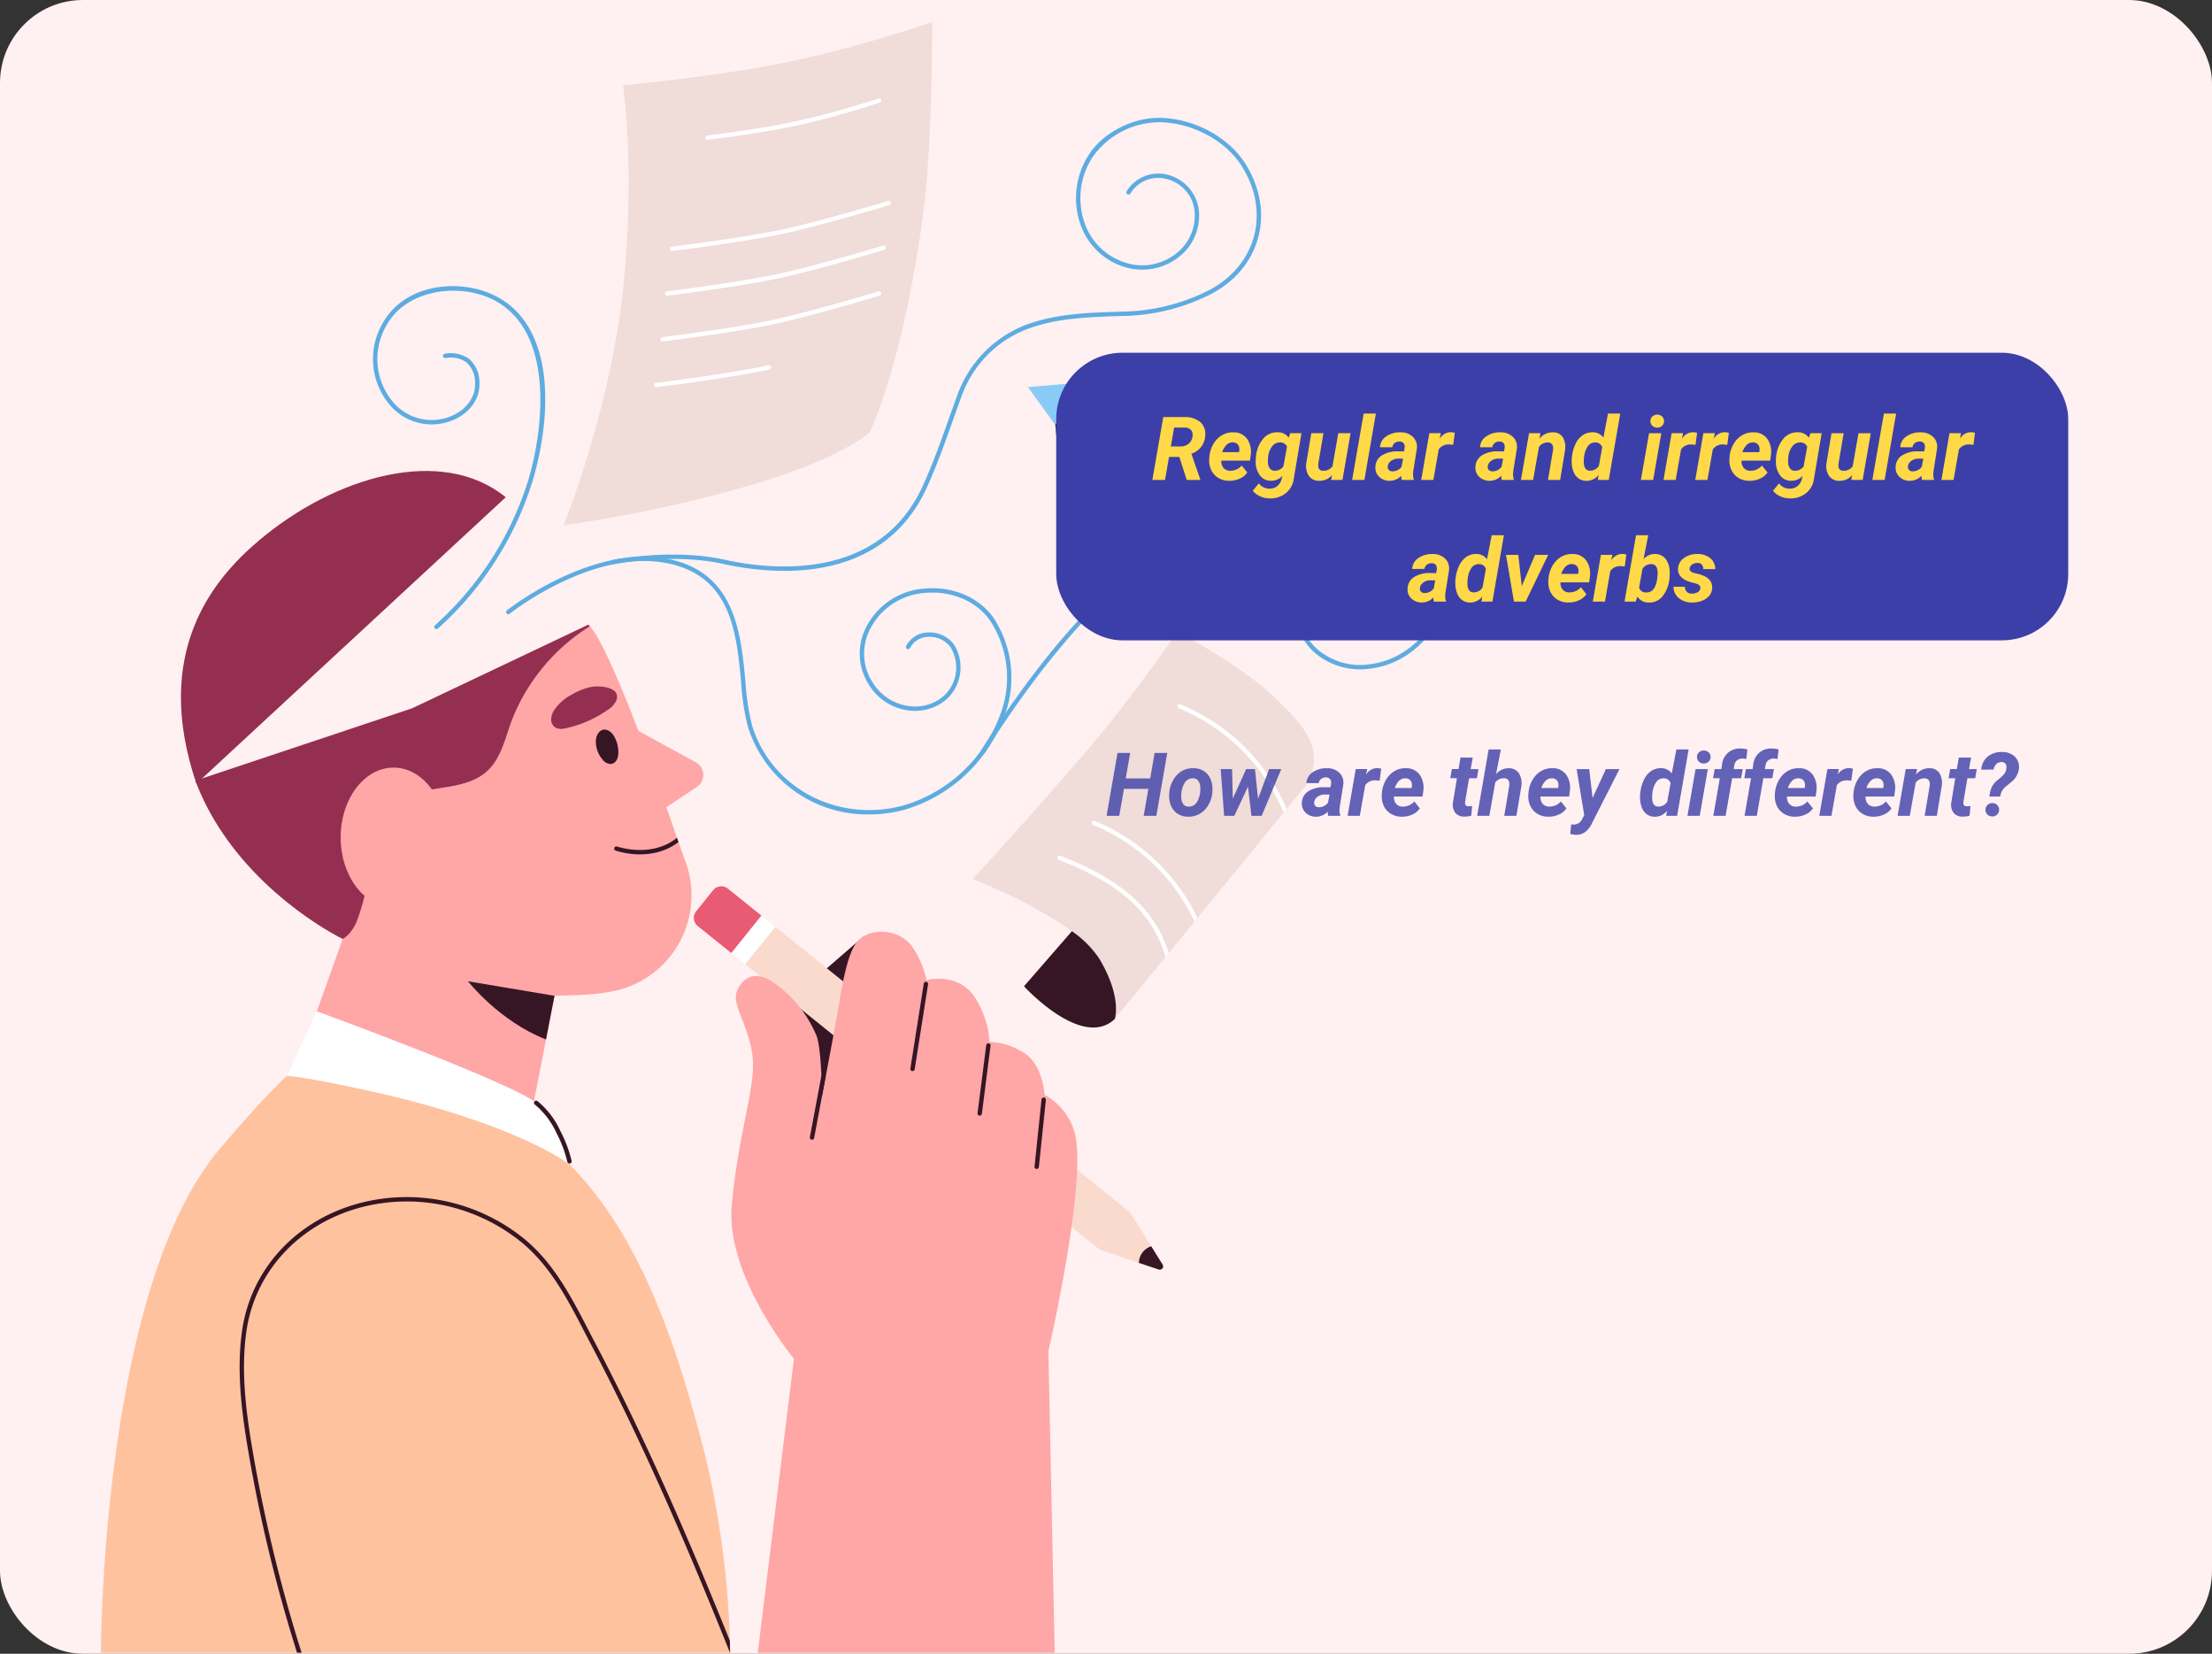 <svg id="_6" data-name="6" xmlns="http://www.w3.org/2000/svg" xmlns:xlink="http://www.w3.org/1999/xlink" width="400" height="299" viewBox="0 0 400 299">
  <rect x="0" y="0" width="400" height="299" fill="#333333" stroke="none"/>
  <defs>
    <clipPath id="clip-path">
      <rect id="Rectángulo_45057" data-name="Rectángulo 45057" width="243.5" height="294.82" fill="none"/>
    </clipPath>
  </defs>
  <g id="Grupo_174484" data-name="Grupo 174484">
    <rect id="Rectángulo_44902" data-name="Rectángulo 44902" width="400" height="299" rx="15" fill="#fff0f1"/>
    <g id="Grupo_174483" data-name="Grupo 174483" transform="translate(18.25 4)">
      <g id="Grupo_174482" data-name="Grupo 174482" clip-path="url(#clip-path)">
        <path id="Trazado_180597" data-name="Trazado 180597" d="M35.08,130.242c-8.244,6.964-19.379,20.167-11.3,43.964l55.933-51.787c-11.526-9.388-30.8-3.86-44.634,7.823" transform="translate(-6.51 -36.517)" fill="#942f51"/>
        <path id="Trazado_180598" data-name="Trazado 180598" d="M102.249,224.239c-3.771.757-7.779.7-11.639.871-3.943.172-7.527.617-11.439.309-1.17-.092-11.363-.172-11.585-.867l-2.867-8.708a37.755,37.755,0,0,1-10.185-2.018c-.244-.079-.488-.165-.725-.252A37.879,37.879,0,0,1,31.09,190.61l66.682-32.635a2.342,2.342,0,0,1,.283.276c4.359,4.7,15.372,37.128,15.372,37.128l.394,1.112.268.772,1.112,3.146.221.591a17.658,17.658,0,0,1-13.173,23.239" transform="translate(-9.648 -49.026)" fill="#ffa6a6"/>
        <path id="Trazado_180599" data-name="Trazado 180599" d="M135.6,183.2l13.613,7.448a2.6,2.6,0,0,1,.19,4.448l-8.371,5.555a.959.959,0,0,1-1.439-.491l-5.361-15.811a.959.959,0,0,1,1.369-1.15" transform="translate(-41.64 -56.818)" fill="#ffa6a6"/>
        <path id="Trazado_180600" data-name="Trazado 180600" d="M96.783,236.033l-.614,3.146-.26,1.332-1.277,6.559-4.415,22.6-44.633-6.393L57.873,228.9l.434-1.214,4.422-12.361,3.508-9.8.741-2.081.725.788Z" transform="translate(-14.146 -63.137)" fill="#ffa6a6"/>
        <path id="Trazado_180601" data-name="Trazado 180601" d="M113.774,379.244H0S0,313.557,21.442,288.2c11.95-14.134,15.608-16.16,15.608-16.16s25.226,1.285,42.568,14.441,24.595,37.846,29.38,55.976a163.936,163.936,0,0,1,4.738,34.614c.039,1.4.039,2.176.039,2.176" transform="translate(0 -84.424)" fill="#ffc29e"/>
        <path id="Trazado_180602" data-name="Trazado 180602" d="M125.062,390.414h-.016c-7.481-18.643-15.664-37.775-25.249-55.969l-1.159-2.223c-3.09-5.96-6.29-12.116-11.73-16.373a32.96,32.96,0,0,0-19.447-7.023c-15.261-.355-27.819,9.491-29.853,23.4-.961,6.606-.2,13.346.686,19.069a273.24,273.24,0,0,0,9.286,39.115h-.828a272.638,272.638,0,0,1-9.239-39c-.891-5.778-1.663-12.6-.686-19.3,2.089-14.308,14.946-24.445,30.649-24.075a33.766,33.766,0,0,1,19.92,7.189c5.573,4.367,8.813,10.6,11.943,16.633.378.741.764,1.482,1.15,2.215,9.286,17.618,17.24,36.1,24.532,54.163.039,1.4.039,2.176.039,2.176" transform="translate(-11.288 -95.594)" fill="#361524"/>
        <path id="Trazado_180603" data-name="Trazado 180603" d="M54.146,259.3s36.528,13.352,39.944,16.784S99.86,287,99.86,287s-9.453-7.439-36.514-13.364c-12.75-2.792-14.587-2.614-14.587-2.614Z" transform="translate(-15.132 -80.471)" fill="#fff"/>
        <path id="Trazado_180604" data-name="Trazado 180604" d="M95.806,157.975,63.961,173.083l-39.2,13.09c7.263,19.293,26.653,28.613,26.653,28.613a4.824,4.824,0,0,0,1.158-.961,7.807,7.807,0,0,0,1.4-2.3,37.8,37.8,0,0,0,2.295-10.31c.015-.119.031-.229.039-.348.362-3.579,1.048-6.889,3.468-9.452a9.59,9.59,0,0,1,1.308-1.183c.055-.039.1-.079.158-.11,2.7-1.986,5.991-2.3,9.207-2.837,2.917-.489,5.889-1.286,7.852-3.658,2.057-2.483,2.657-5.786,3.815-8.71a35.2,35.2,0,0,1,13.977-16.665,2.406,2.406,0,0,0-.284-.277" transform="translate(-7.683 -49.026)" fill="#942f51"/>
        <path id="Trazado_180605" data-name="Trazado 180605" d="M81.978,208.051c0,6.97-4.279,12.621-9.558,12.621s-9.558-5.651-9.558-12.621,4.279-12.621,9.558-12.621,9.558,5.651,9.558,12.621" transform="translate(-19.509 -60.65)" fill="#ffa6a6"/>
        <path id="Trazado_180606" data-name="Trazado 180606" d="M118.873,181.631a2.579,2.579,0,0,0,1.717.1,20.615,20.615,0,0,0,7.591-3.273,3.947,3.947,0,0,0,1.655-1.757c.908-2.486-3.046-2.728-4.519-2.459a11.259,11.259,0,0,0-3.482,1.359,8.708,8.708,0,0,0-3.243,2.84,3.182,3.182,0,0,0-.539,1.684,1.987,1.987,0,0,0,.018.239,1.688,1.688,0,0,0,.8,1.262" transform="translate(-36.636 -54.049)" fill="#942f51"/>
        <path id="Trazado_180607" data-name="Trazado 180607" d="M130,189.109a4.955,4.955,0,0,1-.219-1.224,2.881,2.881,0,0,1,.339-1.635c.792-1.31,2.2-.8,2.866.288a5.756,5.756,0,0,1,.853,3.086,2.835,2.835,0,0,1-.27,1.28,1.426,1.426,0,0,1-1.006.777,1.866,1.866,0,0,1-1.57-.781,5.008,5.008,0,0,1-.994-1.79" transform="translate(-40.274 -57.559)" fill="#361524"/>
        <path id="Trazado_180608" data-name="Trazado 180608" d="M146.209,214.6c-3.035,2.365-7.323,2.783-11.344,1.561-.489-.142-.276-.906.2-.757,3.847,1.159,8.017.781,10.87-1.577Z" transform="translate(-41.768 -66.358)" fill="#361524"/>
        <path id="Trazado_180609" data-name="Trazado 180609" d="M111.893,254.077l-.26,1.332-1.277,6.558c-8.466-3.294-14.1-10.515-14.1-10.515Z" transform="translate(-29.871 -78.036)" fill="#361524"/>
        <path id="Trazado_180610" data-name="Trazado 180610" d="M192.69,239.777l-7.674,6.644-8.308,7.475,5.961,15.876s6.568-.868,9.624-2.418,10.625-18.888,9.744-19.413-9.347-8.164-9.347-8.164" transform="translate(-54.84 -74.413)" fill="#361524"/>
        <rect id="Rectángulo_45055" data-name="Rectángulo 45055" width="8.687" height="82.352" transform="matrix(0.627, -0.779, 0.779, 0.627, 116.495, 170.323)" fill="#fadacd"/>
        <path id="Trazado_180611" data-name="Trazado 180611" d="M272.585,322.36l-3.588-1.2-7.047-2.368.632-6.053,4.81-.715,3.832,6.141,2.061,3.312a.6.6,0,0,1-.7.884" transform="translate(-81.294 -96.833)" fill="#fadacd"/>
        <path id="Trazado_180612" data-name="Trazado 180612" d="M275.756,325.124l-3.588-1.2a3.182,3.182,0,0,1,2.227-3l2.061,3.312a.6.6,0,0,1-.7.884" transform="translate(-84.465 -99.597)" fill="#361524"/>
        <rect id="Rectángulo_45056" data-name="Rectángulo 45056" width="8.687" height="3.225" transform="matrix(0.627, -0.779, 0.779, 0.627, 113.982, 168.303)" fill="#fff"/>
        <path id="Trazado_180613" data-name="Trazado 180613" d="M158.945,227.262l-3.057,3.8a1.9,1.9,0,0,0,.29,2.679l6.053,4.871,5.446-6.768-6.052-4.87a1.9,1.9,0,0,0-2.679.29" transform="translate(-48.247 -70.308)" fill="#e95a73"/>
        <path id="Trazado_180614" data-name="Trazado 180614" d="M177.426,320.283s-13.275-15.55-12.041-28.877,4.414-21.395,3.749-26.846-3.706-9.233-2.884-11.546,2.906-4.01,6.1-2.15a22.007,22.007,0,0,1,8.352,10c1.452,3.872.964,21.69.964,21.69l19.955,32.519Z" transform="translate(-51.3 -77.607)" fill="#ffa6a6"/>
        <path id="Trazado_180615" data-name="Trazado 180615" d="M186.965,273.629s2.828-14.856,3.671-19.5,1.723-11.977,4.023-14.181c2.428-2.325,7.431-1.951,9.725,1.318a17.434,17.434,0,0,1,2.528,5.95s5.328-1.484,8.461,2.723a16.41,16.41,0,0,1,2.912,8.436,12.515,12.515,0,0,1,6.817,2.381c2.863,2.312,3.152,7.2,3.152,7.2a11.125,11.125,0,0,1,5.685,8.026c1.563,10.5-5.419,40.129-5.419,40.129l-27.259,5.006-15.634-35.133Z" transform="translate(-57.608 -74.006)" fill="#ffa6a6"/>
        <path id="Trazado_180616" data-name="Trazado 180616" d="M225.924,396.969l-1.432-67.819-42.136,4.42-3.222,7.3-6.911,56.1Z" transform="translate(-53.448 -102.149)" fill="#ffa6a6"/>
        <path id="Trazado_180617" data-name="Trazado 180617" d="M186.276,287.657a.4.4,0,0,1-.07-.006.4.4,0,0,1-.319-.457l2.072-11.03a.394.394,0,0,1,.776.139l-2.072,11.03a.393.393,0,0,1-.387.325" transform="translate(-57.686 -85.604)" fill="#361524"/>
        <path id="Trazado_180618" data-name="Trazado 180618" d="M212.629,267.722a.38.38,0,0,1-.062,0,.4.4,0,0,1-.328-.451l2.423-15.366a.4.4,0,0,1,.451-.328.4.4,0,0,1,.328.451l-2.423,15.367a.4.4,0,0,1-.389.332" transform="translate(-65.865 -78.072)" fill="#361524"/>
        <path id="Trazado_180619" data-name="Trazado 180619" d="M230.248,280.782l-.051,0a.4.4,0,0,1-.341-.441l1.567-12.282a.394.394,0,0,1,.782.1l-1.567,12.282a.394.394,0,0,1-.39.344" transform="translate(-71.333 -83.082)" fill="#361524"/>
        <path id="Trazado_180620" data-name="Trazado 180620" d="M245.192,294.828l-.041,0a.394.394,0,0,1-.351-.433l1.262-12.127a.4.4,0,0,1,.433-.351.4.4,0,0,1,.351.433l-1.263,12.127a.394.394,0,0,1-.391.353" transform="translate(-75.971 -87.489)" fill="#361524"/>
        <path id="Trazado_180621" data-name="Trazado 180621" d="M297.193,89.012l-36.986,27-3.681-5.061-7.355,2.041-1.134-12.5-4.976-6.883Z" transform="translate(-75.432 -27.624)" fill="#88cbf7"/>
        <path id="Trazado_180622" data-name="Trazado 180622" d="M258.764,116.116l-7.355,2.041-1.133-12.5Z" transform="translate(-77.671 -32.79)" fill="#361524"/>
        <path id="Trazado_180623" data-name="Trazado 180623" d="M250.671,100.944a.394.394,0,0,1-.089-.778L297.7,89.212a.394.394,0,1,1,.179.768L250.76,100.934a.407.407,0,0,1-.09.01" transform="translate(-77.671 -27.683)" fill="#361524"/>
        <path id="Trazado_180624" data-name="Trazado 180624" d="M252.838,233.555l-10.8,12.416s10.5,11.528,16.417,5.912a11.1,11.1,0,0,0,1.177-3.317c.717-6.17-1.768-17.672-1.768-17.672Z" transform="translate(-75.114 -71.656)" fill="#361524"/>
        <path id="Trazado_180625" data-name="Trazado 180625" d="M288.875,187.529l-3.508,4.281-.552.686-15.584,19.037-.536.67-4.643,5.668-.591.725-9.168,11.2a.126.126,0,0,1,.008-.031c.119-.37,1.159-4.281-2.869-10.95a18.668,18.668,0,0,0-4.9-4.879c-7.008-5.163-17.9-9.459-17.9-9.459s9.247-10,20.835-23.452c7.875-9.128,16.184-21.284,16.184-21.284s12.3,6.7,17.619,12.021c3.595,3.595,9.853,8.766,5.612,15.766" transform="translate(-70.952 -49.574)" fill="#f0dcd8"/>
        <path id="Trazado_180626" data-name="Trazado 180626" d="M270.923,236.1l-.591.725a22.931,22.931,0,0,0-2.491-5.6c-3.768-6-10.4-9.475-16.806-11.95-.473-.181-.268-.946.2-.765,6.614,2.555,13.4,6.133,17.279,12.313a22.81,22.81,0,0,1,2.4,5.274" transform="translate(-77.823 -67.805)" fill="#fff"/>
        <path id="Trazado_180627" data-name="Trazado 180627" d="M278.907,226.925l-.537.67a34.676,34.676,0,0,0-18.3-17.461c-.465-.189-.26-.954.213-.765a35.558,35.558,0,0,1,18.628,17.555" transform="translate(-80.628 -64.967)" fill="#fff"/>
        <path id="Trazado_180628" data-name="Trazado 180628" d="M302.026,197.717l-.552.686a34.69,34.69,0,0,0-18.911-18.832c-.457-.2-.252-.954.212-.765a35.576,35.576,0,0,1,19.251,18.911" transform="translate(-87.611 -55.481)" fill="#fff"/>
        <path id="Trazado_180629" data-name="Trazado 180629" d="M121.35,90.949s8.451-20.962,10.73-42.666c2.277-21.678,0-36.853,0-36.853S151.3,9.657,164.312,6.7A239.839,239.839,0,0,0,187.961,0s.112,21.37-1.577,34.291C182.8,61.684,176.662,74.2,176.662,74.2s-5.8,5.238-23.78,10.149a239.8,239.8,0,0,1-31.532,6.6" transform="translate(-37.66)" fill="#f0dcd8"/>
        <path id="Trazado_180630" data-name="Trazado 180630" d="M158.891,27.491a.394.394,0,0,1-.045-.786c.091-.01,9.13-1.067,16.253-2.621s14.6-4.037,14.675-4.062a.394.394,0,1,1,.249.748c-.075.025-7.592,2.521-14.756,4.084s-16.239,2.623-16.33,2.634a.347.347,0,0,1-.046,0" transform="translate(-49.188 -6.208)" fill="#fff"/>
        <path id="Trazado_180631" data-name="Trazado 180631" d="M149.618,55.928a.394.394,0,0,1-.048-.785c.132-.017,13.226-1.641,20.35-3.2s18.621-5.033,18.735-5.068a.394.394,0,0,1,.23.754c-.117.035-11.638,3.522-18.8,5.083s-20.29,3.191-20.422,3.208a.388.388,0,0,1-.049,0" transform="translate(-46.31 -14.543)" fill="#fff"/>
        <path id="Trazado_180632" data-name="Trazado 180632" d="M148.259,67.643a.394.394,0,0,1-.048-.785c.132-.017,13.226-1.641,20.35-3.2S187.183,58.63,187.3,58.6a.394.394,0,0,1,.23.754c-.116.035-11.637,3.522-18.8,5.083s-20.29,3.191-20.422,3.208a.416.416,0,0,1-.05,0" transform="translate(-45.889 -18.179)" fill="#fff"/>
        <path id="Trazado_180633" data-name="Trazado 180633" d="M147.081,79.645a.394.394,0,0,1-.048-.785c.132-.017,13.225-1.641,20.349-3.2S186,70.632,186.119,70.6a.394.394,0,0,1,.229.754c-.116.035-11.639,3.522-18.8,5.083s-20.289,3.191-20.421,3.208a.4.4,0,0,1-.049,0" transform="translate(-45.523 -21.904)" fill="#fff"/>
        <path id="Trazado_180634" data-name="Trazado 180634" d="M145.41,93.932a.394.394,0,0,1-.048-.785c.132-.017,13.226-1.641,20.35-3.2a.394.394,0,0,1,.168.77c-7.161,1.563-20.29,3.191-20.422,3.208a.4.4,0,0,1-.049,0" transform="translate(-45.004 -27.913)" fill="#fff"/>
        <path id="Trazado_180635" data-name="Trazado 180635" d="M119.963,294.109a.4.4,0,0,1-.389-.328,22.176,22.176,0,0,0-1.958-5.19,14.522,14.522,0,0,0-3.915-5.149.394.394,0,0,1,.458-.641,15.006,15.006,0,0,1,4.166,5.445,22.457,22.457,0,0,1,2.027,5.4.394.394,0,0,1-.323.454.361.361,0,0,1-.066.006" transform="translate(-35.235 -87.742)" fill="#361524"/>
        <path id="Trazado_180636" data-name="Trazado 180636" d="M82.83,131.211a.394.394,0,0,1-.264-.687,58.511,58.511,0,0,0,16.857-26.207c3.013-10.1,4.79-28.468-7.661-33.233-5.932-2.27-14.464-.967-17.9,5.1a12.049,12.049,0,0,0,1.632,14.556,9.163,9.163,0,0,0,10.172,1.9c2.656-1.183,4.241-3.434,4.135-5.873a4.823,4.823,0,0,0-1.6-3.812,5.018,5.018,0,0,0-3.7-.746.394.394,0,1,1-.165-.77,5.756,5.756,0,0,1,4.348.893,5.567,5.567,0,0,1,1.909,4.4c.119,2.77-1.644,5.309-4.6,6.627A9.948,9.948,0,0,1,74.941,91.3,12.835,12.835,0,0,1,73.175,75.79c3.692-6.514,12.494-7.884,18.868-5.443,12.146,4.648,11.975,21.326,8.136,34.195a59.306,59.306,0,0,1-17.085,26.567.4.4,0,0,1-.264.1" transform="translate(-22.149 -21.48)" fill="#5dace1"/>
        <path id="Trazado_180637" data-name="Trazado 180637" d="M171.863,186.735a22.621,22.621,0,0,1-21.885-15.824,43.232,43.232,0,0,1-1.239-8.111c-.808-8.586-1.722-18.317-11.961-21.147-13.9-3.841-29.73,8.669-29.887,8.8a.394.394,0,0,1-.493-.615c.161-.129,16.308-12.89,30.59-8.941,10.764,2.975,11.746,13.431,12.536,21.833a42.818,42.818,0,0,0,1.208,7.953c3.512,11.4,15.629,17.716,27.588,14.372a26.683,26.683,0,0,0,17.05-15.779,18.884,18.884,0,0,0-1.4-17.271c-2.353-3.7-7.066-5.79-12.031-5.31a12.014,12.014,0,0,0-10.327,7.536,9.627,9.627,0,0,0,.97,8.737,9.084,9.084,0,0,0,7.249,4.246c.239.01.482.011.724,0a7.756,7.756,0,0,0,5.046-2.1,7.007,7.007,0,0,0,.941-8.709,4.772,4.772,0,0,0-4.11-1.766,3.733,3.733,0,0,0-3.141,2,.394.394,0,0,1-.7-.362,4.523,4.523,0,0,1,3.782-2.429,5.57,5.57,0,0,1,4.808,2.089,7.831,7.831,0,0,1-1.031,9.736A8.552,8.552,0,0,1,180.587,168c-.265.011-.53.011-.792,0a9.862,9.862,0,0,1-7.875-4.6,10.423,10.423,0,0,1-1.043-9.455,12.792,12.792,0,0,1,10.986-8.033c5.25-.506,10.261,1.721,12.771,5.672a19.655,19.655,0,0,1,1.472,17.977,27.5,27.5,0,0,1-17.574,16.256,24.733,24.733,0,0,1-6.669.924" transform="translate(-32.973 -43.49)" fill="#5dace1"/>
        <path id="Trazado_180638" data-name="Trazado 180638" d="M231.14,170.282a.393.393,0,0,1-.338-.6c.09-.15,9.136-15.115,20.033-26.059,10.793-10.838,24.422-21.813,43.542-21,9.626.4,19.754,5.452,20.682,15.818.688,7.681-5.685,15.364-13.637,16.441a12.645,12.645,0,0,1-10.63-3.107c-3.972-3.847-4.6-10.255-1.392-14.286,2.165-2.723,6.412-5.36,10.619-4.712a7.12,7.12,0,0,1,6.133,7.379,5.6,5.6,0,0,1-4.73,5.487c-1.876.273-4.239-.568-4.937-2.453a.394.394,0,1,1,.739-.274c.552,1.491,2.552,2.17,4.084,1.947a4.822,4.822,0,0,0,4.055-4.737,6.341,6.341,0,0,0-5.465-6.57c-3.9-.6-7.855,1.873-9.882,4.423-2.959,3.723-2.366,9.657,1.323,13.229a11.869,11.869,0,0,0,9.976,2.892c7.555-1.024,13.61-8.309,12.959-15.59-.886-9.891-10.648-14.712-19.929-15.1-18.864-.8-32.281,10.058-42.951,20.774-10.828,10.874-19.826,25.759-19.916,25.908a.4.4,0,0,1-.338.191" transform="translate(-71.609 -38.041)" fill="#5dace1"/>
        <path id="Trazado_180639" data-name="Trazado 180639" d="M165.134,107a51.419,51.419,0,0,1-10.934-1.239c-9.268-2.057-19.676-.02-19.781,0a.394.394,0,0,1-.154-.773c.106-.021,10.677-2.09,20.106,0,8.175,1.814,28.042,4.117,35.947-13.633,1.84-4.13,3.078-7.619,4.389-11.314.539-1.519,1.1-3.094,1.727-4.8A21.307,21.307,0,0,1,208.59,62.623c5.4-2.09,11.259-2.286,16.919-2.475l.526-.017a35.7,35.7,0,0,0,16.157-4c7.6-4.123,10.413-12.408,6.847-20.147a18.732,18.732,0,0,0-1.209-2.219c-2.934-4.588-8.852-7.754-14.724-7.872a14.819,14.819,0,0,0-12.321,6.462,13.6,13.6,0,0,0-1.07,12.445,11.423,11.423,0,0,0,8.2,6.765,9.916,9.916,0,0,0,8.066-1.917,8.632,8.632,0,0,0,3.384-6.6,6.679,6.679,0,0,0-4.711-6.784,5.894,5.894,0,0,0-6.928,2.519.394.394,0,0,1-.663-.427,6.726,6.726,0,0,1,7.826-2.845,7.538,7.538,0,0,1,5.265,7.562,9.409,9.409,0,0,1-3.686,7.194,10.713,10.713,0,0,1-8.716,2.069,12.2,12.2,0,0,1-8.766-7.226,14.392,14.392,0,0,1,1.121-13.167c2.443-4,7.769-6.843,12.745-6.843.089,0,.177,0,.265,0,6.125.125,12.3,3.434,15.373,8.237a19.453,19.453,0,0,1,1.261,2.313c3.748,8.134.793,16.84-7.187,21.17a36.442,36.442,0,0,1-16.507,4.1l-.526.017c-5.6.188-11.381.381-16.661,2.423a20.249,20.249,0,0,0-11.7,12.157c-.628,1.7-1.186,3.272-1.723,4.788-1.317,3.708-2.559,7.212-4.411,11.371C185.505,104.1,174.344,107,165.134,107" transform="translate(-41.569 -7.789)" fill="#5dace1"/>
      </g>
    </g>
  </g>
  <g id="Grupo_174486" data-name="Grupo 174486" transform="translate(191 63.773)">
    <path id="Trazado_180961" data-name="Trazado 180961" d="M15.105,17H12.816l.844-4.875H9.246L8.395,17H6.105L8.082,5.625h2.289l-.8,4.609h4.422l.8-4.609h2.289Zm6.742-8.609a3.39,3.39,0,0,1,1.926.574A3.234,3.234,0,0,1,24.961,10.5a4.762,4.762,0,0,1,.27,2.176,5.143,5.143,0,0,1-1.4,3.262,3.96,3.96,0,0,1-3.02,1.215A3.38,3.38,0,0,1,18.9,16.59a3.222,3.222,0,0,1-1.187-1.527,4.657,4.657,0,0,1-.273-2.156,5.3,5.3,0,0,1,1.422-3.328A3.878,3.878,0,0,1,21.848,8.391Zm-2.227,5.315a1.95,1.95,0,0,0,.352,1.182,1.168,1.168,0,0,0,.945.449,1.712,1.712,0,0,0,1.594-.932,4.647,4.647,0,0,0,.539-2.531,2.122,2.122,0,0,0-.363-1.2,1.149,1.149,0,0,0-.949-.464,1.715,1.715,0,0,0-1.574.924A4.6,4.6,0,0,0,19.621,13.706Zm13.875.216L35.5,8.547h2.2L34.145,17H32.3l-.625-5.289L29.207,17H27.363l-.625-8.453H28.8l.133,5.32,2.414-5.32h1.594ZM46.184,17a2.281,2.281,0,0,1-.086-.766,2.863,2.863,0,0,1-2.156.922,2.594,2.594,0,0,1-1.84-.723,2.186,2.186,0,0,1-.684-1.746,2.527,2.527,0,0,1,1.16-2.121,5.266,5.266,0,0,1,2.965-.738l1.031.016.109-.508a1.764,1.764,0,0,0,.023-.492.846.846,0,0,0-.277-.574.955.955,0,0,0-.629-.215,1.345,1.345,0,0,0-.875.254,1.231,1.231,0,0,0-.461.777l-2.211.008a2.457,2.457,0,0,1,1.113-1.965,4.312,4.312,0,0,1,2.613-.738,3.117,3.117,0,0,1,2.25.855,2.5,2.5,0,0,1,.68,2.121l-.648,4.047-.039.5a2.412,2.412,0,0,0,.133.938L48.348,17Zm-1.7-1.555a2.017,2.017,0,0,0,1.664-.828l.273-1.461-.766-.008a2.139,2.139,0,0,0-1.758.742,1.292,1.292,0,0,0-.242.633.75.75,0,0,0,.176.668A.891.891,0,0,0,44.488,15.445ZM55.48,10.664a4.548,4.548,0,0,0-.742-.078,2.136,2.136,0,0,0-1.867.883L51.895,17h-2.2L51.16,8.547l2.07-.008-.2,1.031A2.325,2.325,0,0,1,55,8.375a3.214,3.214,0,0,1,.766.109Zm3.969,6.492a3.677,3.677,0,0,1-1.965-.543,3.292,3.292,0,0,1-1.277-1.469,4.093,4.093,0,0,1-.328-2.059l.023-.312a5.465,5.465,0,0,1,.719-2.266,4.341,4.341,0,0,1,1.547-1.59,3.827,3.827,0,0,1,2.094-.527,2.924,2.924,0,0,1,2.473,1.2,4.117,4.117,0,0,1,.637,2.962l-.125.962h-5.18a1.814,1.814,0,0,0,.4,1.313,1.521,1.521,0,0,0,1.172.508,2.7,2.7,0,0,0,2.109-.937l1.008,1.25a3.135,3.135,0,0,1-1.375,1.121A4.5,4.5,0,0,1,59.449,17.156Zm.7-6.945a1.565,1.565,0,0,0-1.082.383,3.363,3.363,0,0,0-.848,1.383h3.031l.047-.2a2.071,2.071,0,0,0,.008-.594,1.134,1.134,0,0,0-.383-.707A1.2,1.2,0,0,0,60.152,10.211ZM72.316,6.469l-.367,2.078h1.406L73.066,10.2H71.66l-.719,4.234a1.077,1.077,0,0,0,.063.609q.109.211.531.227.125.008.672-.039l-.156,1.727a3.706,3.706,0,0,1-1.266.18,1.985,1.985,0,0,1-1.617-.68,2.456,2.456,0,0,1-.437-1.8l.727-4.461h-1.2l.289-1.656h1.2l.359-2.078Zm4.211,3.016a2.946,2.946,0,0,1,2.289-1.094,2.143,2.143,0,0,1,1.848.9,3.548,3.548,0,0,1,.441,2.379L80.215,17h-2.2l.9-5.358a2.6,2.6,0,0,0,.016-.563.885.885,0,0,0-.984-.868,1.9,1.9,0,0,0-1.562.766L75.316,17h-2.2L75.191,5H77.4Zm9.422,7.672a3.677,3.677,0,0,1-1.965-.543,3.292,3.292,0,0,1-1.277-1.469,4.093,4.093,0,0,1-.328-2.059l.023-.312a5.465,5.465,0,0,1,.719-2.266,4.341,4.341,0,0,1,1.547-1.59,3.827,3.827,0,0,1,2.094-.527,2.924,2.924,0,0,1,2.473,1.2,4.117,4.117,0,0,1,.637,2.962l-.125.962h-5.18a1.814,1.814,0,0,0,.4,1.313,1.521,1.521,0,0,0,1.172.508,2.7,2.7,0,0,0,2.109-.937l1.008,1.25a3.135,3.135,0,0,1-1.375,1.121A4.5,4.5,0,0,1,85.949,17.156Zm.7-6.945a1.565,1.565,0,0,0-1.082.383,3.363,3.363,0,0,0-.848,1.383h3.031l.047-.2a2.071,2.071,0,0,0,.008-.594,1.134,1.134,0,0,0-.383-.707A1.2,1.2,0,0,0,86.652,10.211Zm7.336,3.57L96.4,8.547h2.453L93.91,18.273a4.231,4.231,0,0,1-1.246,1.641,2.723,2.723,0,0,1-1.652.523,5.035,5.035,0,0,1-1.062-.164l.164-1.719.3.016A1.651,1.651,0,0,0,92,17.781l.484-.9L91.1,8.547h2.281Zm12.422-5.4a2.4,2.4,0,0,1,1.906.945L109.145,5h2.211l-2.078,12h-1.969l.125-.906a2.736,2.736,0,0,1-2.2,1.07,2.433,2.433,0,0,1-1.383-.414,2.607,2.607,0,0,1-.918-1.168,4.7,4.7,0,0,1-.355-1.7,6.4,6.4,0,0,1,.023-.953l.047-.352a6.767,6.767,0,0,1,.723-2.281,3.766,3.766,0,0,1,1.313-1.461A3.094,3.094,0,0,1,106.41,8.383Zm-1.6,4.547a6.327,6.327,0,0,0-.039,1q.078,1.375,1.109,1.4a1.885,1.885,0,0,0,1.617-.875l.6-3.359a1.248,1.248,0,0,0-1.219-.875,1.606,1.606,0,0,0-1.34.621A4.176,4.176,0,0,0,104.809,12.93ZM113.363,17h-2.219l1.469-8.453h2.219Zm-.492-10.6a1.1,1.1,0,0,1,.344-.867,1.323,1.323,0,0,1,1.734-.039,1.1,1.1,0,0,1,.383.828,1.132,1.132,0,0,1-.324.844,1.215,1.215,0,0,1-.887.375,1.235,1.235,0,0,1-.863-.3A1.091,1.091,0,0,1,112.871,6.4ZM115.824,17,117,10.2h-1.219l.289-1.648,1.219-.008L117.4,7.7a3.332,3.332,0,0,1,1.1-2.121,3.334,3.334,0,0,1,2.289-.754,7.33,7.33,0,0,1,1.2.163l-.2,1.751a2.732,2.732,0,0,0-.648-.094,1.615,1.615,0,0,0-1,.3,1.355,1.355,0,0,0-.52.918l-.117.69h1.633l-.289,1.648h-1.625l-1.18,6.8Zm5.641,0,1.18-6.8h-1.219l.289-1.648,1.219-.008.109-.844a3.332,3.332,0,0,1,1.1-2.121,3.334,3.334,0,0,1,2.289-.754,7.33,7.33,0,0,1,1.2.163l-.2,1.751a2.732,2.732,0,0,0-.648-.094,1.615,1.615,0,0,0-1,.3,1.355,1.355,0,0,0-.52.918l-.117.69h1.633l-.289,1.648h-1.625l-1.18,6.8Zm9.063.156a3.677,3.677,0,0,1-1.965-.543,3.292,3.292,0,0,1-1.277-1.469,4.093,4.093,0,0,1-.328-2.059l.023-.312a5.465,5.465,0,0,1,.719-2.266,4.341,4.341,0,0,1,1.547-1.59,3.827,3.827,0,0,1,2.094-.527,2.924,2.924,0,0,1,2.473,1.2,4.117,4.117,0,0,1,.637,2.962l-.125.962h-5.18a1.814,1.814,0,0,0,.4,1.313,1.521,1.521,0,0,0,1.172.508,2.7,2.7,0,0,0,2.109-.937l1.008,1.25a3.135,3.135,0,0,1-1.375,1.121A4.5,4.5,0,0,1,130.527,17.156Zm.7-6.945a1.565,1.565,0,0,0-1.082.383,3.363,3.363,0,0,0-.848,1.383h3.031l.047-.2a2.071,2.071,0,0,0,.008-.594,1.134,1.134,0,0,0-.383-.707A1.2,1.2,0,0,0,131.23,10.211Zm9.539.453a4.548,4.548,0,0,0-.742-.078,2.136,2.136,0,0,0-1.867.883L137.184,17h-2.2l1.469-8.453,2.07-.008-.2,1.031a2.325,2.325,0,0,1,1.969-1.2,3.214,3.214,0,0,1,.766.109Zm3.969,6.492a3.677,3.677,0,0,1-1.965-.543,3.292,3.292,0,0,1-1.277-1.469,4.093,4.093,0,0,1-.328-2.059l.023-.312a5.465,5.465,0,0,1,.719-2.266,4.341,4.341,0,0,1,1.547-1.59,3.827,3.827,0,0,1,2.094-.527,2.924,2.924,0,0,1,2.473,1.2,4.117,4.117,0,0,1,.637,2.962l-.125.962h-5.18a1.814,1.814,0,0,0,.4,1.313,1.521,1.521,0,0,0,1.172.508,2.7,2.7,0,0,0,2.109-.937l1.008,1.25a3.135,3.135,0,0,1-1.375,1.121A4.5,4.5,0,0,1,144.738,17.156Zm.7-6.945a1.565,1.565,0,0,0-1.082.383,3.363,3.363,0,0,0-.848,1.383h3.031l.047-.2a2.071,2.071,0,0,0,.008-.594,1.134,1.134,0,0,0-.383-.707A1.2,1.2,0,0,0,145.441,10.211Zm7.234-1.672-.187,1a3.042,3.042,0,0,1,2.461-1.148,2.028,2.028,0,0,1,1.766.875,3.526,3.526,0,0,1,.414,2.359L156.238,17h-2.2l.906-5.4a2.527,2.527,0,0,0,.016-.555.9.9,0,0,0-1-.82,1.9,1.9,0,0,0-1.555.8L151.348,17h-2.2l1.469-8.453Zm9.758-2.07-.367,2.078h1.406l-.289,1.656h-1.406l-.719,4.234a1.077,1.077,0,0,0,.063.609q.109.211.531.227.125.008.672-.039l-.156,1.727a3.706,3.706,0,0,1-1.266.18,1.985,1.985,0,0,1-1.617-.68,2.456,2.456,0,0,1-.437-1.8l.727-4.461h-1.2l.289-1.656h1.2l.359-2.078Zm3.336,7.047a4.545,4.545,0,0,1,.418-1.715,3.918,3.918,0,0,1,1.078-1.289,10.06,10.06,0,0,0,.98-.864,2,2,0,0,0,.586-1.583.8.8,0,0,0-.883-.784,1.25,1.25,0,0,0-.937.352,1.835,1.835,0,0,0-.508,1l-2.211.016A3.2,3.2,0,0,1,165.438,6.3a3.836,3.836,0,0,1,2.621-.836,3.254,3.254,0,0,1,2.3.844,2.6,2.6,0,0,1,.727,2.164,3.71,3.71,0,0,1-1.516,2.523l-1,.828a2.8,2.8,0,0,0-.875,1.688Zm-.727,2.438a1.161,1.161,0,0,1,.336-.883,1.238,1.238,0,0,1,.883-.375,1.191,1.191,0,0,1,.867.316,1.213,1.213,0,0,1,.055,1.715,1.215,1.215,0,0,1-.891.383,1.265,1.265,0,0,1-.879-.32A1.121,1.121,0,0,1,165.043,15.953Z" transform="translate(3 66.727)" fill="#3c3fa7" opacity="0.8"/>
    <g id="Grupo_174485" data-name="Grupo 174485">
      <rect id="Rectángulo_45058" data-name="Rectángulo 45058" width="183" height="52" rx="12" fill="#3c3fa7"/>
      <path id="Trazado_180960" data-name="Trazado 180960" d="M9.258,12.836H7.4L6.672,17H4.383L6.359,5.625l3.766.008a4.289,4.289,0,0,1,2.91.891A2.817,2.817,0,0,1,13.938,9a3.574,3.574,0,0,1-2.5,3.258l1.6,4.617V17H10.6Zm-1.531-1.9,1.7.016a2.386,2.386,0,0,0,1.5-.488,1.933,1.933,0,0,0,.707-1.285,1.473,1.473,0,0,0-.242-1.187,1.442,1.442,0,0,0-1.117-.461L8.32,7.523Zm10.516,6.219a3.677,3.677,0,0,1-1.965-.543A3.292,3.292,0,0,1,15,15.145a4.093,4.093,0,0,1-.328-2.059l.023-.312a5.465,5.465,0,0,1,.719-2.266,4.341,4.341,0,0,1,1.547-1.59,3.827,3.827,0,0,1,2.094-.527,2.924,2.924,0,0,1,2.473,1.2,4.117,4.117,0,0,1,.637,2.962l-.125.962h-5.18a1.814,1.814,0,0,0,.4,1.313,1.521,1.521,0,0,0,1.172.508,2.7,2.7,0,0,0,2.109-.937l1.008,1.25a3.135,3.135,0,0,1-1.375,1.121A4.5,4.5,0,0,1,18.242,17.156Zm.7-6.945a1.565,1.565,0,0,0-1.082.383,3.363,3.363,0,0,0-.848,1.383h3.031l.047-.2a2.071,2.071,0,0,0,.008-.594,1.134,1.134,0,0,0-.383-.707A1.2,1.2,0,0,0,18.945,10.211Zm4.172,2.555a5.849,5.849,0,0,1,1.277-3.184,3.242,3.242,0,0,1,2.629-1.2,2.37,2.37,0,0,1,2.016.977l.289-.82,2.023.008-1.383,8.164a3.983,3.983,0,0,1-1.437,2.672,4.471,4.471,0,0,1-3,.953,4.168,4.168,0,0,1-1.672-.379,3.575,3.575,0,0,1-1.312-1l1.094-1.344a2.349,2.349,0,0,0,1.844.961,2.166,2.166,0,0,0,1.469-.449,2.4,2.4,0,0,0,.828-1.355l.125-.508a2.749,2.749,0,0,1-2.07.891,2.428,2.428,0,0,1-1.961-.918,3.947,3.947,0,0,1-.8-2.348A7.89,7.89,0,0,1,23.117,12.766Zm2.164.927a2.02,2.02,0,0,0,.309,1.178,1.08,1.08,0,0,0,.895.466,1.972,1.972,0,0,0,1.594-.767l.656-3.583a1.3,1.3,0,0,0-1.242-.767,1.728,1.728,0,0,0-1.43.681,3.561,3.561,0,0,0-.734,1.87A8.214,8.214,0,0,0,25.281,13.693Zm11.586,2.432a2.919,2.919,0,0,1-2.328,1.031,2.172,2.172,0,0,1-1.844-.875,3.2,3.2,0,0,1-.484-2.266l.914-5.469h2.2l-.93,5.5a2.175,2.175,0,0,0-.008.485.8.8,0,0,0,.867.806,2.014,2.014,0,0,0,1.7-.79l1.055-6h2.219L38.758,17H36.7ZM42.727,17H40.508L42.594,5H44.8Zm6.758,0a2.281,2.281,0,0,1-.086-.766,2.863,2.863,0,0,1-2.156.922,2.594,2.594,0,0,1-1.84-.723,2.186,2.186,0,0,1-.684-1.746,2.527,2.527,0,0,1,1.16-2.121,5.266,5.266,0,0,1,2.965-.738l1.031.016.109-.508a1.764,1.764,0,0,0,.023-.492.846.846,0,0,0-.277-.574.955.955,0,0,0-.629-.215,1.345,1.345,0,0,0-.875.254,1.231,1.231,0,0,0-.461.777l-2.211.008a2.457,2.457,0,0,1,1.113-1.965,4.312,4.312,0,0,1,2.613-.738,3.117,3.117,0,0,1,2.25.855,2.5,2.5,0,0,1,.68,2.121l-.648,4.047-.039.5a2.412,2.412,0,0,0,.133.938L51.648,17Zm-1.7-1.555a2.017,2.017,0,0,0,1.664-.828l.273-1.461-.766-.008a2.139,2.139,0,0,0-1.758.742,1.292,1.292,0,0,0-.242.633.75.75,0,0,0,.176.668A.891.891,0,0,0,47.789,15.445Zm10.992-4.781a4.548,4.548,0,0,0-.742-.078,2.136,2.136,0,0,0-1.867.883L55.2,17h-2.2l1.469-8.453,2.07-.008-.2,1.031a2.325,2.325,0,0,1,1.969-1.2,3.214,3.214,0,0,1,.766.109ZM67.57,17a2.281,2.281,0,0,1-.086-.766,2.863,2.863,0,0,1-2.156.922,2.594,2.594,0,0,1-1.84-.723,2.186,2.186,0,0,1-.684-1.746,2.527,2.527,0,0,1,1.16-2.121,5.266,5.266,0,0,1,2.965-.738l1.031.016.109-.508a1.764,1.764,0,0,0,.023-.492.846.846,0,0,0-.277-.574.955.955,0,0,0-.629-.215,1.345,1.345,0,0,0-.875.254,1.231,1.231,0,0,0-.461.777l-2.211.008a2.457,2.457,0,0,1,1.113-1.965,4.312,4.312,0,0,1,2.613-.738,3.117,3.117,0,0,1,2.25.855,2.5,2.5,0,0,1,.68,2.121l-.648,4.047-.039.5a2.412,2.412,0,0,0,.133.938L69.734,17Zm-1.7-1.555a2.017,2.017,0,0,0,1.664-.828l.273-1.461-.766-.008a2.139,2.139,0,0,0-1.758.742,1.292,1.292,0,0,0-.242.633.75.75,0,0,0,.176.668A.891.891,0,0,0,65.875,15.445Zm8.688-6.906-.187,1a3.042,3.042,0,0,1,2.461-1.148,2.028,2.028,0,0,1,1.766.875,3.526,3.526,0,0,1,.414,2.359L78.125,17h-2.2l.906-5.4a2.528,2.528,0,0,0,.016-.555.9.9,0,0,0-1-.82,1.9,1.9,0,0,0-1.555.8L73.234,17h-2.2L72.5,8.547Zm9.484-.156a2.4,2.4,0,0,1,1.906.945L86.781,5h2.211L86.914,17H84.945l.125-.906a2.736,2.736,0,0,1-2.2,1.07,2.433,2.433,0,0,1-1.383-.414,2.607,2.607,0,0,1-.918-1.168,4.7,4.7,0,0,1-.355-1.7,6.4,6.4,0,0,1,.023-.953l.047-.352A6.767,6.767,0,0,1,81,10.3a3.766,3.766,0,0,1,1.313-1.461A3.094,3.094,0,0,1,84.047,8.383Zm-1.6,4.547a6.327,6.327,0,0,0-.039,1q.078,1.375,1.109,1.4a1.885,1.885,0,0,0,1.617-.875l.6-3.359a1.248,1.248,0,0,0-1.219-.875,1.606,1.606,0,0,0-1.34.621A4.176,4.176,0,0,0,82.445,12.93ZM94.945,17H92.727L94.2,8.547h2.219ZM94.453,6.4a1.1,1.1,0,0,1,.344-.867,1.323,1.323,0,0,1,1.734-.039,1.1,1.1,0,0,1,.383.828,1.132,1.132,0,0,1-.324.844,1.215,1.215,0,0,1-.887.375,1.235,1.235,0,0,1-.863-.3A1.091,1.091,0,0,1,94.453,6.4Zm8.148,4.266a4.548,4.548,0,0,0-.742-.078,2.136,2.136,0,0,0-1.867.883L99.016,17h-2.2l1.469-8.453,2.07-.008-.2,1.031a2.325,2.325,0,0,1,1.969-1.2,3.214,3.214,0,0,1,.766.109Zm5.742,0a4.548,4.548,0,0,0-.742-.078,2.136,2.136,0,0,0-1.867.883L104.758,17h-2.2l1.469-8.453,2.07-.008-.2,1.031a2.325,2.325,0,0,1,1.969-1.2,3.214,3.214,0,0,1,.766.109Zm3.969,6.492a3.677,3.677,0,0,1-1.965-.543,3.292,3.292,0,0,1-1.277-1.469,4.093,4.093,0,0,1-.328-2.059l.023-.312a5.465,5.465,0,0,1,.719-2.266,4.341,4.341,0,0,1,1.547-1.59,3.827,3.827,0,0,1,2.094-.527,2.924,2.924,0,0,1,2.473,1.2,4.117,4.117,0,0,1,.637,2.962l-.125.962h-5.18a1.814,1.814,0,0,0,.4,1.313,1.521,1.521,0,0,0,1.172.508,2.7,2.7,0,0,0,2.109-.937l1.008,1.25a3.135,3.135,0,0,1-1.375,1.121A4.5,4.5,0,0,1,112.313,17.156Zm.7-6.945a1.565,1.565,0,0,0-1.082.383,3.363,3.363,0,0,0-.848,1.383h3.031l.047-.2a2.071,2.071,0,0,0,.008-.594,1.134,1.134,0,0,0-.383-.707A1.2,1.2,0,0,0,113.016,10.211Zm4.172,2.555a5.849,5.849,0,0,1,1.277-3.184,3.242,3.242,0,0,1,2.629-1.2,2.37,2.37,0,0,1,2.016.977l.289-.82,2.023.008-1.383,8.164a3.983,3.983,0,0,1-1.437,2.672,4.471,4.471,0,0,1-3,.953,4.168,4.168,0,0,1-1.672-.379,3.575,3.575,0,0,1-1.312-1l1.094-1.344a2.349,2.349,0,0,0,1.844.961,2.166,2.166,0,0,0,1.469-.449,2.4,2.4,0,0,0,.828-1.355l.125-.508a2.749,2.749,0,0,1-2.07.891,2.428,2.428,0,0,1-1.961-.918,3.947,3.947,0,0,1-.8-2.348A7.89,7.89,0,0,1,117.188,12.766Zm2.164.927a2.02,2.02,0,0,0,.309,1.178,1.08,1.08,0,0,0,.895.466,1.972,1.972,0,0,0,1.594-.767l.656-3.583a1.3,1.3,0,0,0-1.242-.767,1.728,1.728,0,0,0-1.43.681,3.561,3.561,0,0,0-.734,1.87A8.213,8.213,0,0,0,119.352,13.693Zm11.586,2.432a2.919,2.919,0,0,1-2.328,1.031,2.172,2.172,0,0,1-1.844-.875,3.2,3.2,0,0,1-.484-2.266l.914-5.469h2.2l-.93,5.5a2.175,2.175,0,0,0-.008.485.8.8,0,0,0,.867.806,2.014,2.014,0,0,0,1.7-.79l1.055-6H134.3L132.828,17h-2.055ZM136.8,17h-2.219l2.086-12h2.211Zm6.758,0a2.281,2.281,0,0,1-.086-.766,2.863,2.863,0,0,1-2.156.922,2.594,2.594,0,0,1-1.84-.723,2.186,2.186,0,0,1-.684-1.746,2.527,2.527,0,0,1,1.16-2.121,5.266,5.266,0,0,1,2.965-.738l1.031.016.109-.508a1.764,1.764,0,0,0,.023-.492.846.846,0,0,0-.277-.574.955.955,0,0,0-.629-.215,1.345,1.345,0,0,0-.875.254,1.231,1.231,0,0,0-.461.777l-2.211.008a2.457,2.457,0,0,1,1.113-1.965,4.312,4.312,0,0,1,2.613-.738,3.117,3.117,0,0,1,2.25.855,2.5,2.5,0,0,1,.68,2.121l-.648,4.047-.039.5a2.412,2.412,0,0,0,.133.938l-.008.148Zm-1.7-1.555a2.017,2.017,0,0,0,1.664-.828l.273-1.461-.766-.008a2.139,2.139,0,0,0-1.758.742,1.292,1.292,0,0,0-.242.633.75.75,0,0,0,.176.668A.891.891,0,0,0,141.859,15.445Zm10.992-4.781a4.548,4.548,0,0,0-.742-.078,2.136,2.136,0,0,0-1.867.883L149.266,17h-2.2l1.469-8.453,2.07-.008-.2,1.031a2.325,2.325,0,0,1,1.969-1.2,3.214,3.214,0,0,1,.766.109ZM55.3,39a2.281,2.281,0,0,1-.086-.766,2.863,2.863,0,0,1-2.156.922,2.594,2.594,0,0,1-1.84-.723,2.186,2.186,0,0,1-.684-1.746,2.527,2.527,0,0,1,1.16-2.121,5.266,5.266,0,0,1,2.965-.738l1.031.016.109-.508a1.764,1.764,0,0,0,.023-.492.846.846,0,0,0-.277-.574.955.955,0,0,0-.629-.215,1.345,1.345,0,0,0-.875.254,1.231,1.231,0,0,0-.461.777l-2.211.008a2.457,2.457,0,0,1,1.113-1.965,4.312,4.312,0,0,1,2.613-.738,3.117,3.117,0,0,1,2.25.855,2.5,2.5,0,0,1,.68,2.121l-.648,4.047-.039.5a2.412,2.412,0,0,0,.133.938L57.469,39Zm-1.7-1.555a2.017,2.017,0,0,0,1.664-.828l.273-1.461-.766-.008a2.139,2.139,0,0,0-1.758.742,1.292,1.292,0,0,0-.242.633.75.75,0,0,0,.176.668A.891.891,0,0,0,53.609,37.445Zm9.4-7.062a2.4,2.4,0,0,1,1.906.945L65.742,27h2.211L65.875,39H63.906l.125-.906a2.736,2.736,0,0,1-2.2,1.07,2.433,2.433,0,0,1-1.383-.414,2.607,2.607,0,0,1-.918-1.168,4.7,4.7,0,0,1-.355-1.7,6.4,6.4,0,0,1,.023-.953l.047-.352a6.767,6.767,0,0,1,.723-2.281,3.766,3.766,0,0,1,1.313-1.461A3.094,3.094,0,0,1,63.008,30.383Zm-1.6,4.547a6.327,6.327,0,0,0-.039,1q.078,1.375,1.109,1.4a1.885,1.885,0,0,0,1.617-.875l.6-3.359a1.248,1.248,0,0,0-1.219-.875,1.606,1.606,0,0,0-1.34.621A4.176,4.176,0,0,0,61.406,34.93Zm9.781,1.281,2.406-5.664h2.375L71.883,39H69.773l-1.445-8.453h2.234Zm8.383,2.945a3.677,3.677,0,0,1-1.965-.543,3.292,3.292,0,0,1-1.277-1.469A4.093,4.093,0,0,1,76,35.086l.023-.312a5.465,5.465,0,0,1,.719-2.266,4.341,4.341,0,0,1,1.547-1.59,3.827,3.827,0,0,1,2.094-.527,2.924,2.924,0,0,1,2.473,1.2,4.117,4.117,0,0,1,.637,2.962l-.125.962h-5.18a1.814,1.814,0,0,0,.4,1.313,1.521,1.521,0,0,0,1.172.508,2.7,2.7,0,0,0,2.109-.937l1.008,1.25A3.135,3.135,0,0,1,81.5,38.77,4.5,4.5,0,0,1,79.57,39.156Zm.7-6.945a1.565,1.565,0,0,0-1.082.383,3.363,3.363,0,0,0-.848,1.383h3.031l.047-.2a2.071,2.071,0,0,0,.008-.594,1.134,1.134,0,0,0-.383-.707A1.2,1.2,0,0,0,80.273,32.211Zm9.539.453a4.549,4.549,0,0,0-.742-.078,2.136,2.136,0,0,0-1.867.883L86.227,39h-2.2l1.469-8.453,2.07-.008-.2,1.031a2.325,2.325,0,0,1,1.969-1.2,3.214,3.214,0,0,1,.766.109ZM97.891,34.8A6.061,6.061,0,0,1,96.672,38a3.033,3.033,0,0,1-2.547,1.164,2.357,2.357,0,0,1-2.031-1.078l-.32.914H89.766l2.078-12h2.211L93.2,31.32a2.634,2.634,0,0,1,2.063-.93,2.385,2.385,0,0,1,1.926.879,3.89,3.89,0,0,1,.746,2.387A9.133,9.133,0,0,1,97.891,34.8ZM95.7,34.632A6.554,6.554,0,0,0,95.75,33.6q-.086-1.364-1.125-1.387a1.833,1.833,0,0,0-1.617.885l-.609,3.37a1.258,1.258,0,0,0,1.266.878q1.625.047,1.992-2.367Zm7.773,1.985q.125-.625-.867-.906l-.711-.18q-2.523-.7-2.453-2.453a2.428,2.428,0,0,1,1.059-1.949,3.942,3.942,0,0,1,2.457-.738,3.536,3.536,0,0,1,2.313.758,2.5,2.5,0,0,1,.9,1.977l-2.187-.008a.963.963,0,0,0-1.078-1.1,1.551,1.551,0,0,0-.895.258,1.061,1.061,0,0,0-.465.7q-.117.625.945.883l.313.07a6.285,6.285,0,0,1,1.648.59,2.488,2.488,0,0,1,.879.824,2.04,2.04,0,0,1,.285,1.18,2.251,2.251,0,0,1-.52,1.406,3.18,3.18,0,0,1-1.359.93,4.736,4.736,0,0,1-1.816.3,3.568,3.568,0,0,1-2.344-.809,2.607,2.607,0,0,1-.953-2.051l2.078.016a1.142,1.142,0,0,0,1.3,1.227,1.845,1.845,0,0,0,1-.25A.988.988,0,0,0,103.477,36.617Z" transform="translate(13 6)" fill="#ffd947"/>
    </g>
  </g>
</svg>

